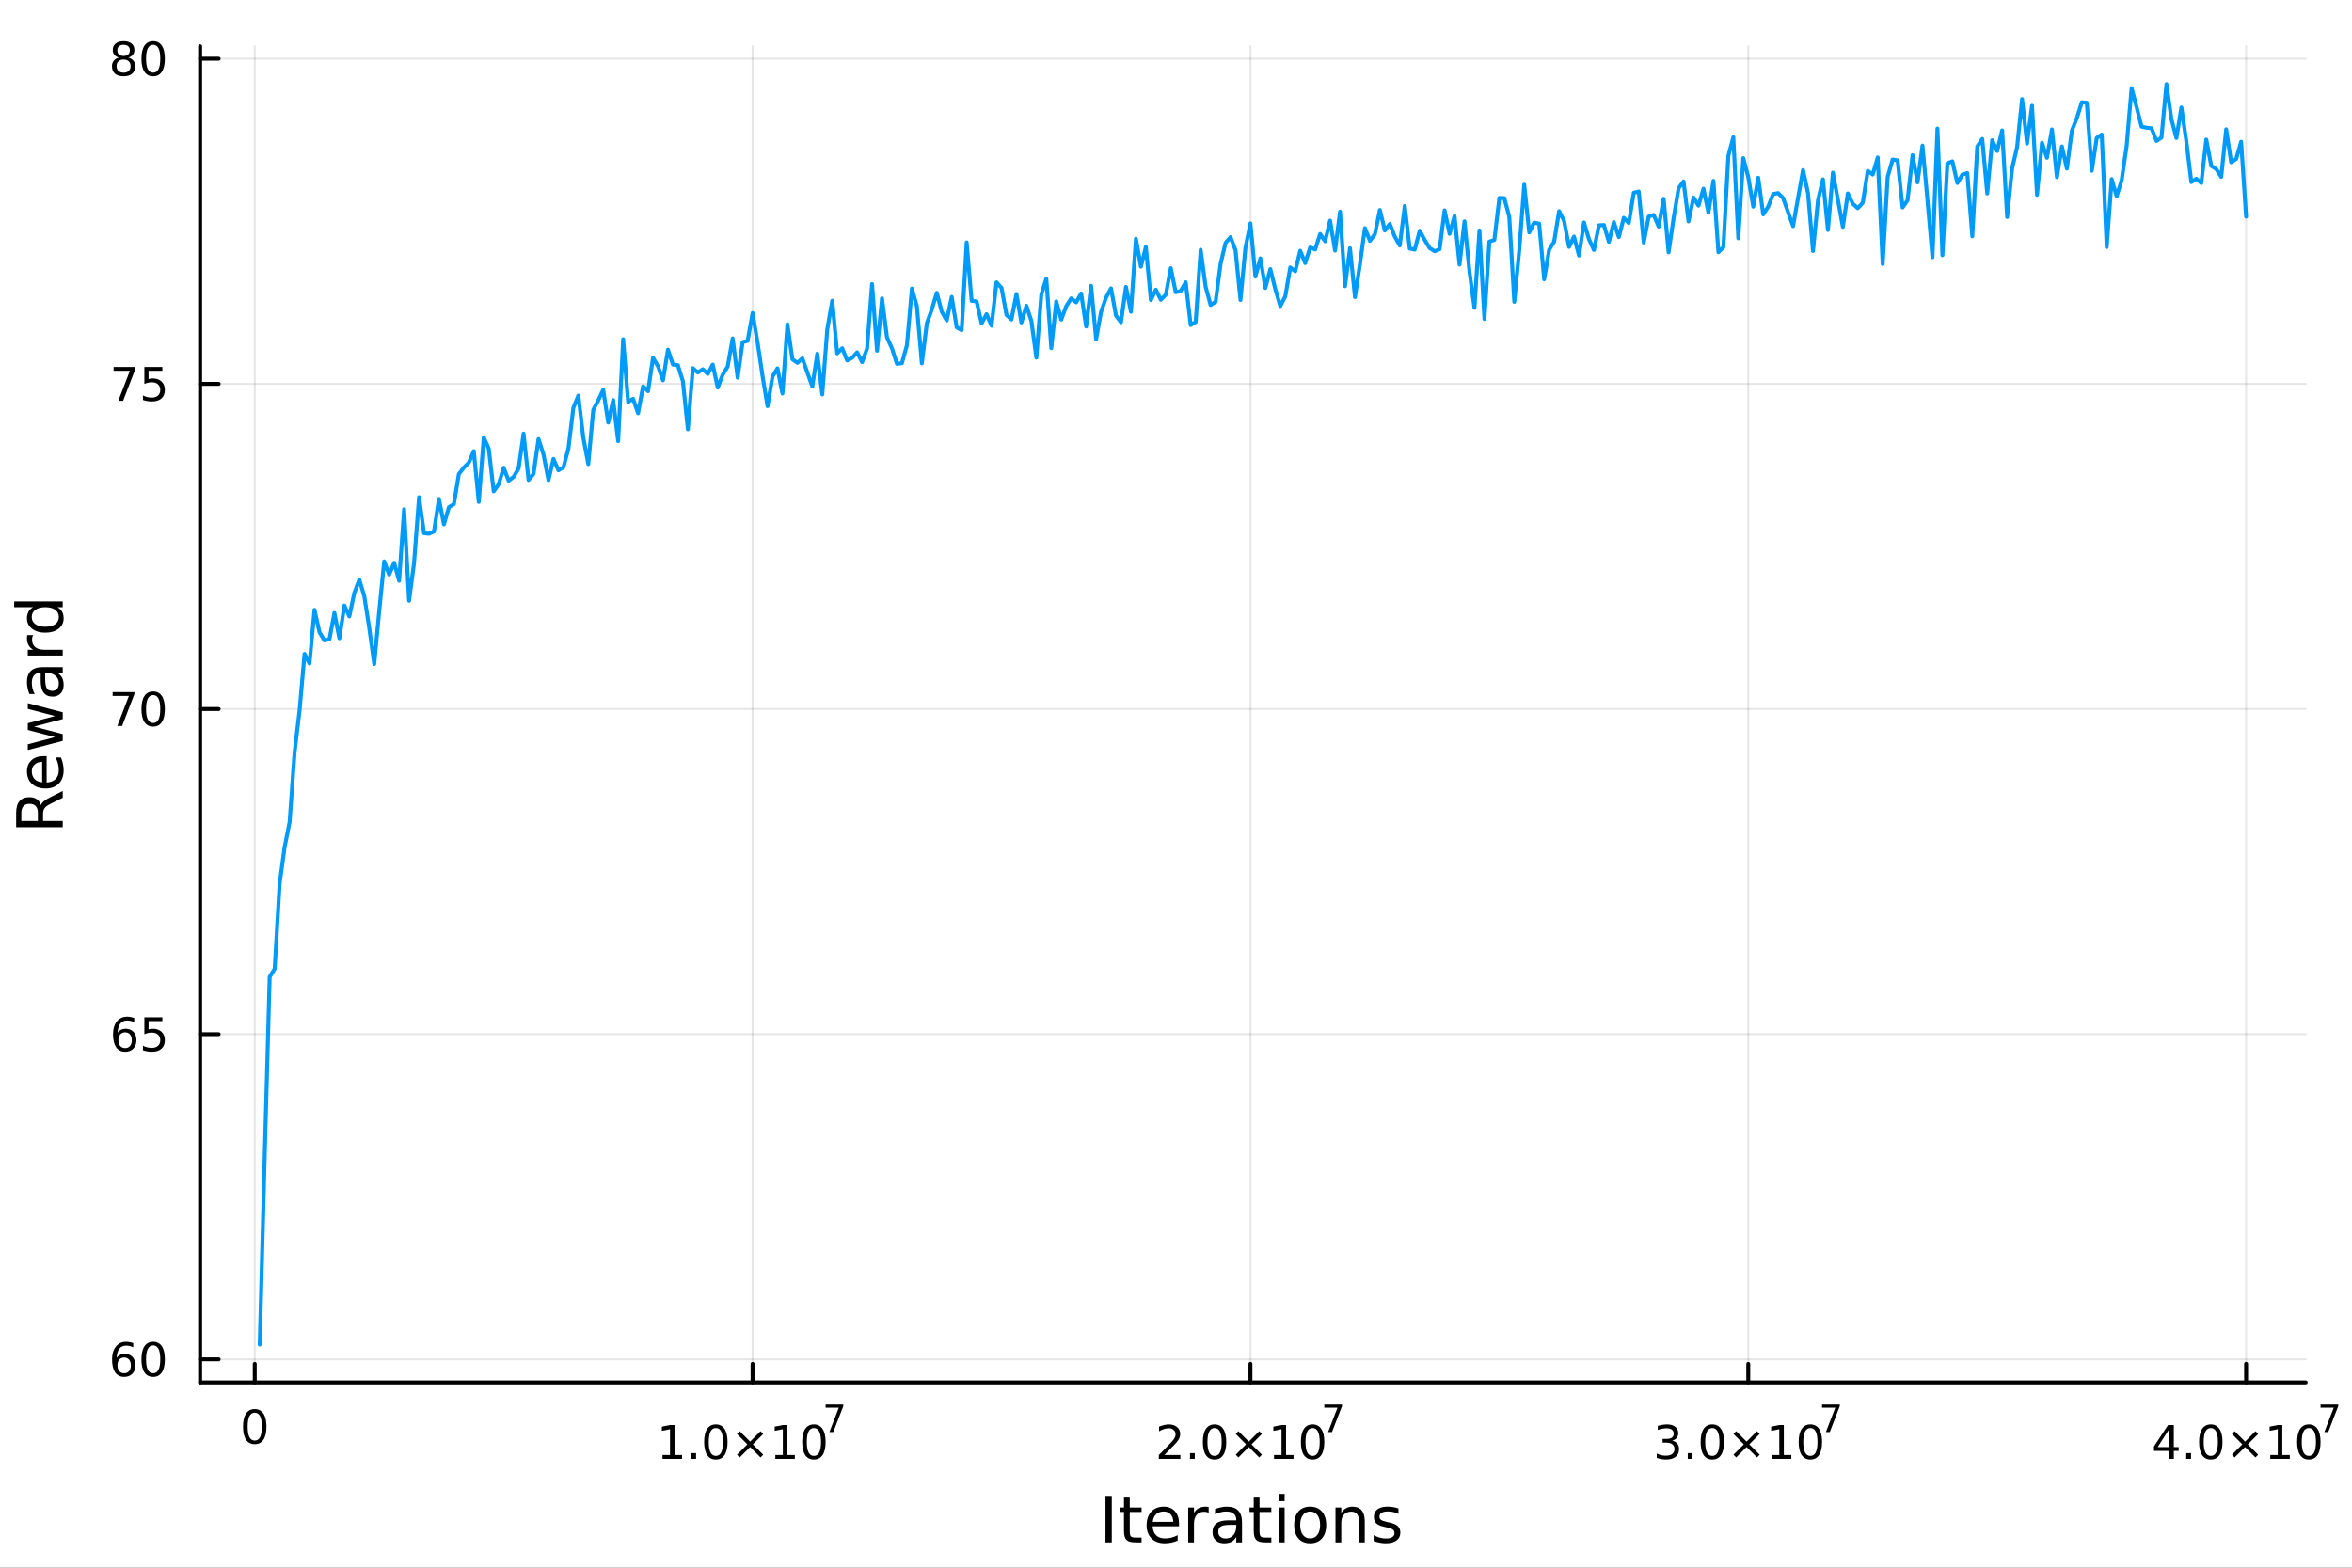<?xml version="1.0" encoding="utf-8"?>
<svg xmlns="http://www.w3.org/2000/svg" xmlns:xlink="http://www.w3.org/1999/xlink" width="600" height="400" viewBox="0 0 2400 1600">
<rect x="0" y="0" width="2400" height="1600" fill="#333333" stroke="none"/>
<defs>
  <clipPath id="clip690">
    <rect x="0" y="0" width="2400" height="1600"/>
  </clipPath>
</defs>
<path clip-path="url(#clip690)" d="
M0 1600 L2400 1600 L2400 0 L0 0  Z
  " fill="#ffffff" fill-rule="evenodd" fill-opacity="1"/>
<defs>
  <clipPath id="clip691">
    <rect x="480" y="0" width="1681" height="1600"/>
  </clipPath>
</defs>
<path clip-path="url(#clip690)" d="
M204.218 1410.9 L2352.76 1410.9 L2352.76 47.244 L204.218 47.244  Z
  " fill="#ffffff" fill-rule="evenodd" fill-opacity="1"/>
<defs>
  <clipPath id="clip692">
    <rect x="204" y="47" width="2150" height="1365"/>
  </clipPath>
</defs>
<polyline clip-path="url(#clip692)" style="stroke:#000000; stroke-linecap:round; stroke-linejoin:round; stroke-width:2; stroke-opacity:0.1; fill:none" points="
  259.946,1410.9 259.946,47.244 
  "/>
<polyline clip-path="url(#clip692)" style="stroke:#000000; stroke-linecap:round; stroke-linejoin:round; stroke-width:2; stroke-opacity:0.1; fill:none" points="
  767.946,1410.9 767.946,47.244 
  "/>
<polyline clip-path="url(#clip692)" style="stroke:#000000; stroke-linecap:round; stroke-linejoin:round; stroke-width:2; stroke-opacity:0.1; fill:none" points="
  1275.95,1410.9 1275.95,47.244 
  "/>
<polyline clip-path="url(#clip692)" style="stroke:#000000; stroke-linecap:round; stroke-linejoin:round; stroke-width:2; stroke-opacity:0.1; fill:none" points="
  1783.95,1410.9 1783.95,47.244 
  "/>
<polyline clip-path="url(#clip692)" style="stroke:#000000; stroke-linecap:round; stroke-linejoin:round; stroke-width:2; stroke-opacity:0.1; fill:none" points="
  2291.95,1410.9 2291.95,47.244 
  "/>
<polyline clip-path="url(#clip690)" style="stroke:#000000; stroke-linecap:round; stroke-linejoin:round; stroke-width:4; stroke-opacity:1; fill:none" points="
  204.218,1410.9 2352.76,1410.9 
  "/>
<polyline clip-path="url(#clip690)" style="stroke:#000000; stroke-linecap:round; stroke-linejoin:round; stroke-width:4; stroke-opacity:1; fill:none" points="
  259.946,1410.9 259.946,1392 
  "/>
<polyline clip-path="url(#clip690)" style="stroke:#000000; stroke-linecap:round; stroke-linejoin:round; stroke-width:4; stroke-opacity:1; fill:none" points="
  767.946,1410.9 767.946,1392 
  "/>
<polyline clip-path="url(#clip690)" style="stroke:#000000; stroke-linecap:round; stroke-linejoin:round; stroke-width:4; stroke-opacity:1; fill:none" points="
  1275.95,1410.9 1275.95,1392 
  "/>
<polyline clip-path="url(#clip690)" style="stroke:#000000; stroke-linecap:round; stroke-linejoin:round; stroke-width:4; stroke-opacity:1; fill:none" points="
  1783.95,1410.9 1783.95,1392 
  "/>
<polyline clip-path="url(#clip690)" style="stroke:#000000; stroke-linecap:round; stroke-linejoin:round; stroke-width:4; stroke-opacity:1; fill:none" points="
  2291.95,1410.9 2291.95,1392 
  "/>
<path clip-path="url(#clip690)" d="M259.946 1441.82 Q256.335 1441.82 254.506 1445.38 Q252.701 1448.92 252.701 1456.05 Q252.701 1463.16 254.506 1466.72 Q256.335 1470.26 259.946 1470.26 Q263.58 1470.26 265.386 1466.72 Q267.214 1463.16 267.214 1456.05 Q267.214 1448.92 265.386 1445.38 Q263.58 1441.82 259.946 1441.82 M259.946 1438.11 Q265.756 1438.11 268.812 1442.72 Q271.89 1447.3 271.89 1456.05 Q271.89 1464.78 268.812 1469.38 Q265.756 1473.97 259.946 1473.97 Q254.136 1473.97 251.057 1469.38 Q248.001 1464.78 248.001 1456.05 Q248.001 1447.3 251.057 1442.72 Q254.136 1438.11 259.946 1438.11 Z" fill="#000000" fill-rule="evenodd" fill-opacity="1" /><path clip-path="url(#clip690)" d="M676.049 1485.02 L683.688 1485.02 L683.688 1458.66 L675.378 1460.32 L675.378 1456.06 L683.641 1454.4 L688.317 1454.4 L688.317 1485.02 L695.956 1485.02 L695.956 1488.96 L676.049 1488.96 L676.049 1485.02 Z" fill="#000000" fill-rule="evenodd" fill-opacity="1" /><path clip-path="url(#clip690)" d="M705.4 1483.08 L710.285 1483.08 L710.285 1488.96 L705.4 1488.96 L705.4 1483.08 Z" fill="#000000" fill-rule="evenodd" fill-opacity="1" /><path clip-path="url(#clip690)" d="M730.47 1457.48 Q726.859 1457.48 725.03 1461.04 Q723.224 1464.58 723.224 1471.71 Q723.224 1478.82 725.03 1482.38 Q726.859 1485.92 730.47 1485.92 Q734.104 1485.92 735.91 1482.38 Q737.738 1478.82 737.738 1471.71 Q737.738 1464.58 735.91 1461.04 Q734.104 1457.48 730.47 1457.48 M730.47 1453.77 Q736.28 1453.77 739.336 1458.38 Q742.414 1462.96 742.414 1471.71 Q742.414 1480.44 739.336 1485.04 Q736.28 1489.63 730.47 1489.63 Q724.66 1489.63 721.581 1485.04 Q718.525 1480.44 718.525 1471.71 Q718.525 1462.96 721.581 1458.38 Q724.66 1453.77 730.47 1453.77 Z" fill="#000000" fill-rule="evenodd" fill-opacity="1" /><path clip-path="url(#clip690)" d="M778.803 1463.49 L768.224 1474.12 L778.803 1484.7 L776.048 1487.5 L765.423 1476.87 L754.798 1487.5 L752.067 1484.7 L762.622 1474.12 L752.067 1463.49 L754.798 1460.69 L765.423 1471.32 L776.048 1460.69 L778.803 1463.49 Z" fill="#000000" fill-rule="evenodd" fill-opacity="1" /><path clip-path="url(#clip690)" d="M791.164 1485.02 L798.803 1485.02 L798.803 1458.66 L790.493 1460.32 L790.493 1456.06 L798.756 1454.4 L803.432 1454.4 L803.432 1485.02 L811.071 1485.02 L811.071 1488.96 L791.164 1488.96 L791.164 1485.02 Z" fill="#000000" fill-rule="evenodd" fill-opacity="1" /><path clip-path="url(#clip690)" d="M830.516 1457.48 Q826.904 1457.48 825.076 1461.04 Q823.27 1464.58 823.27 1471.71 Q823.27 1478.82 825.076 1482.38 Q826.904 1485.92 830.516 1485.92 Q834.15 1485.92 835.955 1482.38 Q837.784 1478.82 837.784 1471.71 Q837.784 1464.58 835.955 1461.04 Q834.15 1457.48 830.516 1457.48 M830.516 1453.77 Q836.326 1453.77 839.381 1458.38 Q842.46 1462.96 842.46 1471.71 Q842.46 1480.44 839.381 1485.04 Q836.326 1489.63 830.516 1489.63 Q824.705 1489.63 821.627 1485.04 Q818.571 1480.44 818.571 1471.71 Q818.571 1462.96 821.627 1458.38 Q824.705 1453.77 830.516 1453.77 Z" fill="#000000" fill-rule="evenodd" fill-opacity="1" /><path clip-path="url(#clip690)" d="M842.46 1433.47 L860.515 1433.47 L860.515 1435.08 L850.322 1461.55 L846.353 1461.55 L855.945 1436.66 L842.46 1436.66 L842.46 1433.47 Z" fill="#000000" fill-rule="evenodd" fill-opacity="1" /><path clip-path="url(#clip690)" d="M1188.14 1485.02 L1204.45 1485.02 L1204.45 1488.96 L1182.51 1488.96 L1182.51 1485.02 Q1185.17 1482.27 1189.76 1477.64 Q1194.36 1472.98 1195.54 1471.64 Q1197.79 1469.12 1198.67 1467.38 Q1199.57 1465.62 1199.57 1463.93 Q1199.57 1461.18 1197.63 1459.44 Q1195.7 1457.71 1192.6 1457.71 Q1190.4 1457.71 1187.95 1458.47 Q1185.52 1459.23 1182.74 1460.79 L1182.74 1456.06 Q1185.57 1454.93 1188.02 1454.35 Q1190.47 1453.77 1192.51 1453.77 Q1197.88 1453.77 1201.07 1456.46 Q1204.27 1459.14 1204.27 1463.63 Q1204.27 1465.76 1203.46 1467.68 Q1202.67 1469.58 1200.57 1472.17 Q1199.99 1472.85 1196.88 1476.06 Q1193.78 1479.26 1188.14 1485.02 Z" fill="#000000" fill-rule="evenodd" fill-opacity="1" /><path clip-path="url(#clip690)" d="M1214.27 1483.08 L1219.15 1483.08 L1219.15 1488.96 L1214.27 1488.96 L1214.27 1483.08 Z" fill="#000000" fill-rule="evenodd" fill-opacity="1" /><path clip-path="url(#clip690)" d="M1239.34 1457.48 Q1235.73 1457.48 1233.9 1461.04 Q1232.09 1464.58 1232.09 1471.71 Q1232.09 1478.82 1233.9 1482.38 Q1235.73 1485.92 1239.34 1485.92 Q1242.97 1485.92 1244.78 1482.38 Q1246.61 1478.82 1246.61 1471.71 Q1246.61 1464.58 1244.78 1461.04 Q1242.97 1457.48 1239.34 1457.48 M1239.34 1453.77 Q1245.15 1453.77 1248.2 1458.38 Q1251.28 1462.96 1251.28 1471.71 Q1251.28 1480.44 1248.2 1485.04 Q1245.15 1489.63 1239.34 1489.63 Q1233.53 1489.63 1230.45 1485.04 Q1227.39 1480.44 1227.39 1471.71 Q1227.39 1462.96 1230.45 1458.38 Q1233.53 1453.77 1239.34 1453.77 Z" fill="#000000" fill-rule="evenodd" fill-opacity="1" /><path clip-path="url(#clip690)" d="M1287.67 1463.49 L1277.09 1474.12 L1287.67 1484.7 L1284.92 1487.5 L1274.29 1476.87 L1263.67 1487.5 L1260.94 1484.7 L1271.49 1474.12 L1260.94 1463.49 L1263.67 1460.69 L1274.29 1471.32 L1284.92 1460.69 L1287.67 1463.49 Z" fill="#000000" fill-rule="evenodd" fill-opacity="1" /><path clip-path="url(#clip690)" d="M1300.03 1485.02 L1307.67 1485.02 L1307.67 1458.66 L1299.36 1460.32 L1299.36 1456.06 L1307.63 1454.4 L1312.3 1454.4 L1312.3 1485.02 L1319.94 1485.02 L1319.94 1488.96 L1300.03 1488.96 L1300.03 1485.02 Z" fill="#000000" fill-rule="evenodd" fill-opacity="1" /><path clip-path="url(#clip690)" d="M1339.38 1457.48 Q1335.77 1457.48 1333.94 1461.04 Q1332.14 1464.58 1332.14 1471.71 Q1332.14 1478.82 1333.94 1482.38 Q1335.77 1485.92 1339.38 1485.92 Q1343.02 1485.92 1344.82 1482.38 Q1346.65 1478.82 1346.65 1471.71 Q1346.65 1464.58 1344.82 1461.04 Q1343.02 1457.48 1339.38 1457.48 M1339.38 1453.77 Q1345.19 1453.77 1348.25 1458.38 Q1351.33 1462.96 1351.33 1471.71 Q1351.33 1480.44 1348.25 1485.04 Q1345.19 1489.63 1339.38 1489.63 Q1333.57 1489.63 1330.5 1485.04 Q1327.44 1480.44 1327.44 1471.71 Q1327.44 1462.96 1330.5 1458.38 Q1333.57 1453.77 1339.38 1453.77 Z" fill="#000000" fill-rule="evenodd" fill-opacity="1" /><path clip-path="url(#clip690)" d="M1351.33 1433.47 L1369.38 1433.47 L1369.38 1435.08 L1359.19 1461.55 L1355.22 1461.55 L1364.81 1436.66 L1351.33 1436.66 L1351.33 1433.47 Z" fill="#000000" fill-rule="evenodd" fill-opacity="1" /><path clip-path="url(#clip690)" d="M1706.21 1470.32 Q1709.56 1471.04 1711.44 1473.31 Q1713.33 1475.58 1713.33 1478.91 Q1713.33 1484.03 1709.82 1486.83 Q1706.3 1489.63 1699.82 1489.63 Q1697.64 1489.63 1695.33 1489.19 Q1693.03 1488.77 1690.58 1487.91 L1690.58 1483.4 Q1692.52 1484.54 1694.84 1485.11 Q1697.15 1485.69 1699.68 1485.69 Q1704.08 1485.69 1706.37 1483.96 Q1708.68 1482.22 1708.68 1478.91 Q1708.68 1475.85 1706.53 1474.14 Q1704.4 1472.41 1700.58 1472.41 L1696.55 1472.41 L1696.55 1468.56 L1700.77 1468.56 Q1704.21 1468.56 1706.04 1467.2 Q1707.87 1465.81 1707.87 1463.22 Q1707.87 1460.55 1705.97 1459.14 Q1704.1 1457.71 1700.58 1457.71 Q1698.66 1457.71 1696.46 1458.12 Q1694.26 1458.54 1691.62 1459.42 L1691.62 1455.25 Q1694.28 1454.51 1696.6 1454.14 Q1698.94 1453.77 1701 1453.77 Q1706.32 1453.77 1709.42 1456.2 Q1712.52 1458.61 1712.52 1462.73 Q1712.52 1465.6 1710.88 1467.59 Q1709.24 1469.56 1706.21 1470.32 Z" fill="#000000" fill-rule="evenodd" fill-opacity="1" /><path clip-path="url(#clip690)" d="M1722.2 1483.08 L1727.08 1483.08 L1727.08 1488.96 L1722.2 1488.96 L1722.2 1483.08 Z" fill="#000000" fill-rule="evenodd" fill-opacity="1" /><path clip-path="url(#clip690)" d="M1747.27 1457.48 Q1743.66 1457.48 1741.83 1461.04 Q1740.02 1464.58 1740.02 1471.71 Q1740.02 1478.82 1741.83 1482.38 Q1743.66 1485.92 1747.27 1485.92 Q1750.9 1485.92 1752.71 1482.38 Q1754.54 1478.82 1754.54 1471.71 Q1754.54 1464.58 1752.71 1461.04 Q1750.9 1457.48 1747.27 1457.48 M1747.27 1453.77 Q1753.08 1453.77 1756.14 1458.38 Q1759.21 1462.96 1759.21 1471.71 Q1759.21 1480.44 1756.14 1485.04 Q1753.08 1489.63 1747.27 1489.63 Q1741.46 1489.63 1738.38 1485.04 Q1735.33 1480.44 1735.33 1471.71 Q1735.33 1462.96 1738.38 1458.38 Q1741.46 1453.77 1747.27 1453.77 Z" fill="#000000" fill-rule="evenodd" fill-opacity="1" /><path clip-path="url(#clip690)" d="M1795.6 1463.49 L1785.02 1474.12 L1795.6 1484.7 L1792.85 1487.5 L1782.22 1476.87 L1771.6 1487.5 L1768.87 1484.7 L1779.42 1474.12 L1768.87 1463.49 L1771.6 1460.69 L1782.22 1471.32 L1792.85 1460.69 L1795.6 1463.49 Z" fill="#000000" fill-rule="evenodd" fill-opacity="1" /><path clip-path="url(#clip690)" d="M1807.96 1485.02 L1815.6 1485.02 L1815.6 1458.66 L1807.29 1460.32 L1807.29 1456.06 L1815.56 1454.4 L1820.23 1454.4 L1820.23 1485.02 L1827.87 1485.02 L1827.87 1488.96 L1807.96 1488.96 L1807.96 1485.02 Z" fill="#000000" fill-rule="evenodd" fill-opacity="1" /><path clip-path="url(#clip690)" d="M1847.32 1457.48 Q1843.7 1457.48 1841.88 1461.04 Q1840.07 1464.58 1840.07 1471.71 Q1840.07 1478.82 1841.88 1482.38 Q1843.7 1485.92 1847.32 1485.92 Q1850.95 1485.92 1852.76 1482.38 Q1854.58 1478.82 1854.58 1471.71 Q1854.58 1464.58 1852.76 1461.04 Q1850.95 1457.48 1847.32 1457.48 M1847.32 1453.77 Q1853.13 1453.77 1856.18 1458.38 Q1859.26 1462.96 1859.26 1471.71 Q1859.26 1480.44 1856.18 1485.04 Q1853.13 1489.63 1847.32 1489.63 Q1841.51 1489.63 1838.43 1485.04 Q1835.37 1480.44 1835.37 1471.71 Q1835.37 1462.96 1838.43 1458.38 Q1841.51 1453.77 1847.32 1453.77 Z" fill="#000000" fill-rule="evenodd" fill-opacity="1" /><path clip-path="url(#clip690)" d="M1859.26 1433.47 L1877.32 1433.47 L1877.32 1435.08 L1867.12 1461.55 L1863.15 1461.55 L1872.74 1436.66 L1859.26 1436.66 L1859.26 1433.47 Z" fill="#000000" fill-rule="evenodd" fill-opacity="1" /><path clip-path="url(#clip690)" d="M2213.53 1458.47 L2201.73 1476.92 L2213.53 1476.92 L2213.53 1458.47 M2212.31 1454.4 L2218.19 1454.4 L2218.19 1476.92 L2223.12 1476.92 L2223.12 1480.81 L2218.19 1480.81 L2218.19 1488.96 L2213.53 1488.96 L2213.53 1480.81 L2197.93 1480.81 L2197.93 1476.29 L2212.31 1454.4 Z" fill="#000000" fill-rule="evenodd" fill-opacity="1" /><path clip-path="url(#clip690)" d="M2230.85 1483.08 L2235.73 1483.08 L2235.73 1488.96 L2230.85 1488.96 L2230.85 1483.08 Z" fill="#000000" fill-rule="evenodd" fill-opacity="1" /><path clip-path="url(#clip690)" d="M2255.92 1457.48 Q2252.31 1457.48 2250.48 1461.04 Q2248.67 1464.58 2248.67 1471.71 Q2248.67 1478.82 2250.48 1482.38 Q2252.31 1485.92 2255.92 1485.92 Q2259.55 1485.92 2261.36 1482.38 Q2263.19 1478.82 2263.19 1471.71 Q2263.19 1464.58 2261.36 1461.04 Q2259.55 1457.48 2255.92 1457.48 M2255.92 1453.77 Q2261.73 1453.77 2264.78 1458.38 Q2267.86 1462.96 2267.86 1471.71 Q2267.86 1480.44 2264.78 1485.04 Q2261.73 1489.63 2255.92 1489.63 Q2250.11 1489.63 2247.03 1485.04 Q2243.97 1480.44 2243.97 1471.71 Q2243.97 1462.96 2247.03 1458.38 Q2250.11 1453.77 2255.92 1453.77 Z" fill="#000000" fill-rule="evenodd" fill-opacity="1" /><path clip-path="url(#clip690)" d="M2304.25 1463.49 L2293.67 1474.12 L2304.25 1484.7 L2301.5 1487.5 L2290.87 1476.87 L2280.25 1487.5 L2277.52 1484.7 L2288.07 1474.12 L2277.52 1463.49 L2280.25 1460.69 L2290.87 1471.32 L2301.5 1460.69 L2304.25 1463.49 Z" fill="#000000" fill-rule="evenodd" fill-opacity="1" /><path clip-path="url(#clip690)" d="M2316.61 1485.02 L2324.25 1485.02 L2324.25 1458.66 L2315.94 1460.32 L2315.94 1456.06 L2324.21 1454.4 L2328.88 1454.4 L2328.88 1485.02 L2336.52 1485.02 L2336.52 1488.96 L2316.61 1488.96 L2316.61 1485.02 Z" fill="#000000" fill-rule="evenodd" fill-opacity="1" /><path clip-path="url(#clip690)" d="M2355.96 1457.48 Q2352.35 1457.48 2350.52 1461.04 Q2348.72 1464.58 2348.72 1471.71 Q2348.72 1478.82 2350.52 1482.38 Q2352.35 1485.92 2355.96 1485.92 Q2359.6 1485.92 2361.4 1482.38 Q2363.23 1478.82 2363.23 1471.71 Q2363.23 1464.58 2361.4 1461.04 Q2359.6 1457.48 2355.96 1457.48 M2355.96 1453.77 Q2361.77 1453.77 2364.83 1458.38 Q2367.91 1462.96 2367.91 1471.71 Q2367.91 1480.44 2364.83 1485.04 Q2361.77 1489.63 2355.96 1489.63 Q2350.15 1489.63 2347.08 1485.04 Q2344.02 1480.44 2344.02 1471.71 Q2344.02 1462.96 2347.08 1458.38 Q2350.15 1453.77 2355.96 1453.77 Z" fill="#000000" fill-rule="evenodd" fill-opacity="1" /><path clip-path="url(#clip690)" d="M2367.91 1433.47 L2385.96 1433.47 L2385.96 1435.08 L2375.77 1461.55 L2371.8 1461.55 L2381.39 1436.66 L2367.91 1436.66 L2367.91 1433.47 Z" fill="#000000" fill-rule="evenodd" fill-opacity="1" /><path clip-path="url(#clip690)" d="M1128.05 1526.67 L1134.48 1526.67 L1134.48 1574.19 L1128.05 1574.19 L1128.05 1526.67 Z" fill="#000000" fill-rule="evenodd" fill-opacity="1" /><path clip-path="url(#clip690)" d="M1152.81 1528.42 L1152.81 1538.54 L1164.88 1538.54 L1164.88 1543.09 L1152.81 1543.09 L1152.81 1562.44 Q1152.81 1566.8 1153.99 1568.04 Q1155.2 1569.28 1158.86 1569.28 L1164.88 1569.28 L1164.88 1574.19 L1158.86 1574.19 Q1152.08 1574.19 1149.5 1571.67 Q1146.92 1569.12 1146.92 1562.44 L1146.92 1543.09 L1142.63 1543.09 L1142.63 1538.54 L1146.92 1538.54 L1146.92 1528.42 L1152.81 1528.42 Z" fill="#000000" fill-rule="evenodd" fill-opacity="1" /><path clip-path="url(#clip690)" d="M1203.07 1554.9 L1203.07 1557.76 L1176.14 1557.76 Q1176.52 1563.81 1179.77 1566.99 Q1183.05 1570.14 1188.87 1570.14 Q1192.25 1570.14 1195.4 1569.32 Q1198.58 1568.49 1201.7 1566.83 L1201.7 1572.37 Q1198.55 1573.71 1195.24 1574.41 Q1191.93 1575.11 1188.52 1575.11 Q1179.99 1575.11 1175 1570.14 Q1170.03 1565.18 1170.03 1556.71 Q1170.03 1547.96 1174.74 1542.83 Q1179.48 1537.68 1187.51 1537.68 Q1194.7 1537.68 1198.87 1542.33 Q1203.07 1546.94 1203.07 1554.9 M1197.21 1553.18 Q1197.15 1548.37 1194.51 1545.51 Q1191.9 1542.64 1187.57 1542.64 Q1182.67 1542.64 1179.71 1545.41 Q1176.78 1548.18 1176.33 1553.21 L1197.21 1553.18 Z" fill="#000000" fill-rule="evenodd" fill-opacity="1" /><path clip-path="url(#clip690)" d="M1233.34 1544.01 Q1232.35 1543.44 1231.17 1543.18 Q1230.03 1542.9 1228.63 1542.9 Q1223.66 1542.9 1220.99 1546.14 Q1218.35 1549.36 1218.35 1555.41 L1218.35 1574.19 L1212.46 1574.19 L1212.46 1538.54 L1218.35 1538.54 L1218.35 1544.08 Q1220.19 1540.83 1223.15 1539.27 Q1226.11 1537.68 1230.35 1537.68 Q1230.95 1537.68 1231.68 1537.77 Q1232.42 1537.84 1233.31 1538 L1233.34 1544.01 Z" fill="#000000" fill-rule="evenodd" fill-opacity="1" /><path clip-path="url(#clip690)" d="M1255.68 1556.27 Q1248.58 1556.27 1245.85 1557.89 Q1243.11 1559.51 1243.11 1563.43 Q1243.11 1566.55 1245.15 1568.39 Q1247.22 1570.21 1250.75 1570.21 Q1255.62 1570.21 1258.55 1566.77 Q1261.51 1563.3 1261.51 1557.57 L1261.51 1556.27 L1255.68 1556.27 M1267.36 1553.85 L1267.36 1574.19 L1261.51 1574.19 L1261.51 1568.77 Q1259.5 1572.02 1256.51 1573.58 Q1253.52 1575.11 1249.19 1575.11 Q1243.71 1575.11 1240.47 1572.05 Q1237.25 1568.97 1237.25 1563.81 Q1237.25 1557.79 1241.26 1554.74 Q1245.31 1551.68 1253.29 1551.68 L1261.51 1551.68 L1261.51 1551.11 Q1261.51 1547.07 1258.83 1544.87 Q1256.19 1542.64 1251.39 1542.64 Q1248.33 1542.64 1245.43 1543.38 Q1242.54 1544.11 1239.86 1545.57 L1239.86 1540.16 Q1243.08 1538.92 1246.1 1538.31 Q1249.13 1537.68 1251.99 1537.68 Q1259.72 1537.68 1263.54 1541.69 Q1267.36 1545.7 1267.36 1553.85 Z" fill="#000000" fill-rule="evenodd" fill-opacity="1" /><path clip-path="url(#clip690)" d="M1285.22 1528.42 L1285.22 1538.54 L1297.28 1538.54 L1297.28 1543.09 L1285.22 1543.09 L1285.22 1562.44 Q1285.22 1566.8 1286.4 1568.04 Q1287.61 1569.28 1291.27 1569.28 L1297.28 1569.28 L1297.28 1574.19 L1291.27 1574.19 Q1284.49 1574.19 1281.91 1571.67 Q1279.33 1569.12 1279.33 1562.44 L1279.33 1543.09 L1275.03 1543.09 L1275.03 1538.54 L1279.33 1538.54 L1279.33 1528.42 L1285.22 1528.42 Z" fill="#000000" fill-rule="evenodd" fill-opacity="1" /><path clip-path="url(#clip690)" d="M1304.98 1538.54 L1310.84 1538.54 L1310.84 1574.19 L1304.98 1574.19 L1304.98 1538.54 M1304.98 1524.66 L1310.84 1524.66 L1310.84 1532.08 L1304.98 1532.08 L1304.98 1524.66 Z" fill="#000000" fill-rule="evenodd" fill-opacity="1" /><path clip-path="url(#clip690)" d="M1336.91 1542.64 Q1332.2 1542.64 1329.46 1546.34 Q1326.72 1550 1326.72 1556.39 Q1326.72 1562.79 1329.43 1566.48 Q1332.17 1570.14 1336.91 1570.14 Q1341.59 1570.14 1344.32 1566.45 Q1347.06 1562.76 1347.06 1556.39 Q1347.06 1550.06 1344.32 1546.37 Q1341.59 1542.64 1336.91 1542.64 M1336.91 1537.68 Q1344.55 1537.68 1348.91 1542.64 Q1353.27 1547.61 1353.27 1556.39 Q1353.27 1565.15 1348.91 1570.14 Q1344.55 1575.11 1336.91 1575.11 Q1329.24 1575.11 1324.88 1570.14 Q1320.55 1565.15 1320.55 1556.39 Q1320.55 1547.61 1324.88 1542.64 Q1329.24 1537.68 1336.91 1537.68 Z" fill="#000000" fill-rule="evenodd" fill-opacity="1" /><path clip-path="url(#clip690)" d="M1392.61 1552.67 L1392.61 1574.19 L1386.75 1574.19 L1386.75 1552.86 Q1386.75 1547.8 1384.78 1545.29 Q1382.81 1542.77 1378.86 1542.77 Q1374.12 1542.77 1371.38 1545.79 Q1368.64 1548.82 1368.64 1554.04 L1368.64 1574.19 L1362.75 1574.19 L1362.75 1538.54 L1368.64 1538.54 L1368.64 1544.08 Q1370.74 1540.86 1373.57 1539.27 Q1376.44 1537.68 1380.16 1537.68 Q1386.31 1537.68 1389.46 1541.5 Q1392.61 1545.29 1392.61 1552.67 Z" fill="#000000" fill-rule="evenodd" fill-opacity="1" /><path clip-path="url(#clip690)" d="M1427.01 1539.59 L1427.01 1545.13 Q1424.53 1543.85 1421.86 1543.22 Q1419.19 1542.58 1416.32 1542.58 Q1411.96 1542.58 1409.76 1543.92 Q1407.6 1545.25 1407.6 1547.93 Q1407.6 1549.96 1409.16 1551.14 Q1410.72 1552.29 1415.43 1553.34 L1417.43 1553.78 Q1423.67 1555.12 1426.28 1557.57 Q1428.92 1559.99 1428.92 1564.35 Q1428.92 1569.32 1424.98 1572.21 Q1421.06 1575.11 1414.19 1575.11 Q1411.32 1575.11 1408.2 1574.54 Q1405.12 1573.99 1401.68 1572.88 L1401.68 1566.83 Q1404.93 1568.52 1408.08 1569.38 Q1411.23 1570.21 1414.32 1570.21 Q1418.45 1570.21 1420.68 1568.81 Q1422.91 1567.37 1422.91 1564.8 Q1422.91 1562.41 1421.29 1561.14 Q1419.69 1559.86 1414.25 1558.68 L1412.21 1558.21 Q1406.77 1557.06 1404.35 1554.71 Q1401.93 1552.32 1401.93 1548.18 Q1401.93 1543.15 1405.5 1540.42 Q1409.06 1537.68 1415.62 1537.68 Q1418.87 1537.68 1421.73 1538.16 Q1424.6 1538.63 1427.01 1539.59 Z" fill="#000000" fill-rule="evenodd" fill-opacity="1" /><polyline clip-path="url(#clip692)" style="stroke:#000000; stroke-linecap:round; stroke-linejoin:round; stroke-width:2; stroke-opacity:0.1; fill:none" points="
  204.218,1387.32 2352.76,1387.32 
  "/>
<polyline clip-path="url(#clip692)" style="stroke:#000000; stroke-linecap:round; stroke-linejoin:round; stroke-width:2; stroke-opacity:0.1; fill:none" points="
  204.218,1055.47 2352.76,1055.47 
  "/>
<polyline clip-path="url(#clip692)" style="stroke:#000000; stroke-linecap:round; stroke-linejoin:round; stroke-width:2; stroke-opacity:0.1; fill:none" points="
  204.218,723.63 2352.76,723.63 
  "/>
<polyline clip-path="url(#clip692)" style="stroke:#000000; stroke-linecap:round; stroke-linejoin:round; stroke-width:2; stroke-opacity:0.1; fill:none" points="
  204.218,391.786 2352.76,391.786 
  "/>
<polyline clip-path="url(#clip692)" style="stroke:#000000; stroke-linecap:round; stroke-linejoin:round; stroke-width:2; stroke-opacity:0.1; fill:none" points="
  204.218,59.942 2352.76,59.942 
  "/>
<polyline clip-path="url(#clip690)" style="stroke:#000000; stroke-linecap:round; stroke-linejoin:round; stroke-width:4; stroke-opacity:1; fill:none" points="
  204.218,1410.9 204.218,47.244 
  "/>
<polyline clip-path="url(#clip690)" style="stroke:#000000; stroke-linecap:round; stroke-linejoin:round; stroke-width:4; stroke-opacity:1; fill:none" points="
  204.218,1387.32 223.116,1387.32 
  "/>
<polyline clip-path="url(#clip690)" style="stroke:#000000; stroke-linecap:round; stroke-linejoin:round; stroke-width:4; stroke-opacity:1; fill:none" points="
  204.218,1055.47 223.116,1055.47 
  "/>
<polyline clip-path="url(#clip690)" style="stroke:#000000; stroke-linecap:round; stroke-linejoin:round; stroke-width:4; stroke-opacity:1; fill:none" points="
  204.218,723.63 223.116,723.63 
  "/>
<polyline clip-path="url(#clip690)" style="stroke:#000000; stroke-linecap:round; stroke-linejoin:round; stroke-width:4; stroke-opacity:1; fill:none" points="
  204.218,391.786 223.116,391.786 
  "/>
<polyline clip-path="url(#clip690)" style="stroke:#000000; stroke-linecap:round; stroke-linejoin:round; stroke-width:4; stroke-opacity:1; fill:none" points="
  204.218,59.942 223.116,59.942 
  "/>
<path clip-path="url(#clip690)" d="M126.691 1385.46 Q123.543 1385.46 121.691 1387.61 Q119.862 1389.76 119.862 1393.51 Q119.862 1397.24 121.691 1399.41 Q123.543 1401.57 126.691 1401.57 Q129.839 1401.57 131.667 1399.41 Q133.519 1397.24 133.519 1393.51 Q133.519 1389.76 131.667 1387.61 Q129.839 1385.46 126.691 1385.46 M135.973 1370.8 L135.973 1375.06 Q134.214 1374.23 132.408 1373.79 Q130.626 1373.35 128.867 1373.35 Q124.237 1373.35 121.783 1376.47 Q119.353 1379.6 119.006 1385.92 Q120.371 1383.9 122.431 1382.84 Q124.492 1381.75 126.968 1381.75 Q132.177 1381.75 135.186 1384.92 Q138.218 1388.07 138.218 1393.51 Q138.218 1398.84 135.07 1402.05 Q131.922 1405.27 126.691 1405.27 Q120.695 1405.27 117.524 1400.69 Q114.353 1396.08 114.353 1387.35 Q114.353 1379.16 118.242 1374.3 Q122.13 1369.41 128.681 1369.41 Q130.441 1369.41 132.223 1369.76 Q134.029 1370.11 135.973 1370.8 Z" fill="#000000" fill-rule="evenodd" fill-opacity="1" /><path clip-path="url(#clip690)" d="M156.274 1373.12 Q152.663 1373.12 150.834 1376.68 Q149.028 1380.22 149.028 1387.35 Q149.028 1394.46 150.834 1398.03 Q152.663 1401.57 156.274 1401.57 Q159.908 1401.57 161.714 1398.03 Q163.542 1394.46 163.542 1387.35 Q163.542 1380.22 161.714 1376.68 Q159.908 1373.12 156.274 1373.12 M156.274 1369.41 Q162.084 1369.41 165.14 1374.02 Q168.218 1378.6 168.218 1387.35 Q168.218 1396.08 165.14 1400.69 Q162.084 1405.27 156.274 1405.27 Q150.464 1405.27 147.385 1400.69 Q144.329 1396.08 144.329 1387.35 Q144.329 1378.6 147.385 1374.02 Q150.464 1369.41 156.274 1369.41 Z" fill="#000000" fill-rule="evenodd" fill-opacity="1" /><path clip-path="url(#clip690)" d="M127.686 1053.61 Q124.538 1053.61 122.686 1055.76 Q120.857 1057.92 120.857 1061.67 Q120.857 1065.39 122.686 1067.57 Q124.538 1069.72 127.686 1069.72 Q130.834 1069.72 132.663 1067.57 Q134.515 1065.39 134.515 1061.67 Q134.515 1057.92 132.663 1055.76 Q130.834 1053.61 127.686 1053.61 M136.968 1038.96 L136.968 1043.22 Q135.209 1042.38 133.404 1041.94 Q131.621 1041.5 129.862 1041.5 Q125.232 1041.5 122.779 1044.63 Q120.348 1047.75 120.001 1054.07 Q121.367 1052.06 123.427 1051 Q125.487 1049.91 127.964 1049.91 Q133.172 1049.91 136.181 1053.08 Q139.214 1056.23 139.214 1061.67 Q139.214 1066.99 136.066 1070.21 Q132.917 1073.43 127.686 1073.43 Q121.691 1073.43 118.519 1068.84 Q115.348 1064.24 115.348 1055.51 Q115.348 1047.32 119.237 1042.45 Q123.126 1037.57 129.677 1037.57 Q131.436 1037.57 133.218 1037.92 Q135.024 1038.26 136.968 1038.96 Z" fill="#000000" fill-rule="evenodd" fill-opacity="1" /><path clip-path="url(#clip690)" d="M147.316 1038.19 L165.672 1038.19 L165.672 1042.13 L151.598 1042.13 L151.598 1050.6 Q152.616 1050.25 153.635 1050.09 Q154.653 1049.91 155.672 1049.91 Q161.459 1049.91 164.839 1053.08 Q168.218 1056.25 168.218 1061.67 Q168.218 1067.25 164.746 1070.35 Q161.274 1073.43 154.954 1073.43 Q152.778 1073.43 150.51 1073.06 Q148.265 1072.69 145.857 1071.94 L145.857 1067.25 Q147.941 1068.38 150.163 1068.94 Q152.385 1069.49 154.862 1069.49 Q158.866 1069.49 161.204 1067.38 Q163.542 1065.28 163.542 1061.67 Q163.542 1058.06 161.204 1055.95 Q158.866 1053.84 154.862 1053.84 Q152.987 1053.84 151.112 1054.26 Q149.26 1054.68 147.316 1055.56 L147.316 1038.19 Z" fill="#000000" fill-rule="evenodd" fill-opacity="1" /><path clip-path="url(#clip690)" d="M114.931 706.35 L137.154 706.35 L137.154 708.341 L124.607 740.91 L119.723 740.91 L131.529 710.286 L114.931 710.286 L114.931 706.35 Z" fill="#000000" fill-rule="evenodd" fill-opacity="1" /><path clip-path="url(#clip690)" d="M156.274 709.429 Q152.663 709.429 150.834 712.994 Q149.028 716.535 149.028 723.665 Q149.028 730.772 150.834 734.336 Q152.663 737.878 156.274 737.878 Q159.908 737.878 161.714 734.336 Q163.542 730.772 163.542 723.665 Q163.542 716.535 161.714 712.994 Q159.908 709.429 156.274 709.429 M156.274 705.725 Q162.084 705.725 165.14 710.332 Q168.218 714.915 168.218 723.665 Q168.218 732.392 165.14 736.998 Q162.084 741.582 156.274 741.582 Q150.464 741.582 147.385 736.998 Q144.329 732.392 144.329 723.665 Q144.329 714.915 147.385 710.332 Q150.464 705.725 156.274 705.725 Z" fill="#000000" fill-rule="evenodd" fill-opacity="1" /><path clip-path="url(#clip690)" d="M115.927 374.506 L138.149 374.506 L138.149 376.497 L125.603 409.066 L120.718 409.066 L132.524 378.441 L115.927 378.441 L115.927 374.506 Z" fill="#000000" fill-rule="evenodd" fill-opacity="1" /><path clip-path="url(#clip690)" d="M147.316 374.506 L165.672 374.506 L165.672 378.441 L151.598 378.441 L151.598 386.913 Q152.616 386.566 153.635 386.404 Q154.653 386.219 155.672 386.219 Q161.459 386.219 164.839 389.39 Q168.218 392.561 168.218 397.978 Q168.218 403.557 164.746 406.659 Q161.274 409.737 154.954 409.737 Q152.778 409.737 150.51 409.367 Q148.265 408.997 145.857 408.256 L145.857 403.557 Q147.941 404.691 150.163 405.247 Q152.385 405.802 154.862 405.802 Q158.866 405.802 161.204 403.696 Q163.542 401.589 163.542 397.978 Q163.542 394.367 161.204 392.261 Q158.866 390.154 154.862 390.154 Q152.987 390.154 151.112 390.571 Q149.26 390.987 147.316 391.867 L147.316 374.506 Z" fill="#000000" fill-rule="evenodd" fill-opacity="1" /><path clip-path="url(#clip690)" d="M126.112 60.81 Q122.779 60.81 120.857 62.592 Q118.959 64.374 118.959 67.499 Q118.959 70.624 120.857 72.407 Q122.779 74.189 126.112 74.189 Q129.445 74.189 131.367 72.407 Q133.288 70.601 133.288 67.499 Q133.288 64.374 131.367 62.592 Q129.468 60.81 126.112 60.81 M121.436 58.819 Q118.427 58.078 116.737 56.018 Q115.07 53.958 115.07 50.995 Q115.07 46.851 118.01 44.444 Q120.973 42.037 126.112 42.037 Q131.274 42.037 134.214 44.444 Q137.154 46.851 137.154 50.995 Q137.154 53.958 135.464 56.018 Q133.797 58.078 130.811 58.819 Q134.191 59.606 136.066 61.898 Q137.964 64.189 137.964 67.499 Q137.964 72.523 134.885 75.208 Q131.83 77.893 126.112 77.893 Q120.394 77.893 117.316 75.208 Q114.26 72.523 114.26 67.499 Q114.26 64.189 116.158 61.898 Q118.056 59.606 121.436 58.819 M119.723 51.435 Q119.723 54.12 121.39 55.624 Q123.08 57.129 126.112 57.129 Q129.121 57.129 130.811 55.624 Q132.524 54.12 132.524 51.435 Q132.524 48.749 130.811 47.245 Q129.121 45.74 126.112 45.74 Q123.08 45.74 121.39 47.245 Q119.723 48.749 119.723 51.435 Z" fill="#000000" fill-rule="evenodd" fill-opacity="1" /><path clip-path="url(#clip690)" d="M156.274 45.74 Q152.663 45.74 150.834 49.305 Q149.028 52.847 149.028 59.976 Q149.028 67.083 150.834 70.648 Q152.663 74.189 156.274 74.189 Q159.908 74.189 161.714 70.648 Q163.542 67.083 163.542 59.976 Q163.542 52.847 161.714 49.305 Q159.908 45.74 156.274 45.74 M156.274 42.037 Q162.084 42.037 165.14 46.643 Q168.218 51.226 168.218 59.976 Q168.218 68.703 165.14 73.31 Q162.084 77.893 156.274 77.893 Q150.464 77.893 147.385 73.31 Q144.329 68.703 144.329 59.976 Q144.329 51.226 147.385 46.643 Q150.464 42.037 156.274 42.037 Z" fill="#000000" fill-rule="evenodd" fill-opacity="1" /><path clip-path="url(#clip690)" d="M41.724 821.755 Q42.424 819.686 44.716 817.745 Q47.008 815.771 51.018 813.798 L64.004 807.273 L64.004 814.18 L51.814 820.259 Q47.039 822.614 45.48 824.842 Q43.92 827.039 43.92 830.858 L43.92 837.86 L64.004 837.86 L64.004 844.29 L16.484 844.29 L16.484 829.776 Q16.484 821.628 19.89 817.617 Q23.296 813.607 30.17 813.607 Q34.658 813.607 37.618 815.708 Q40.578 817.776 41.724 821.755 M21.768 837.86 L38.637 837.86 L38.637 829.776 Q38.637 825.129 36.504 822.774 Q34.34 820.386 30.17 820.386 Q26.001 820.386 23.9 822.774 Q21.768 825.129 21.768 829.776 L21.768 837.86 Z" fill="#000000" fill-rule="evenodd" fill-opacity="1" /><path clip-path="url(#clip690)" d="M44.716 771.689 L47.581 771.689 L47.581 798.616 Q53.628 798.234 56.811 794.987 Q59.962 791.709 59.962 785.884 Q59.962 782.51 59.134 779.359 Q58.307 776.177 56.652 773.057 L62.19 773.057 Q63.527 776.208 64.227 779.519 Q64.927 782.829 64.927 786.234 Q64.927 794.764 59.962 799.762 Q54.997 804.727 46.53 804.727 Q37.777 804.727 32.653 800.016 Q27.497 795.274 27.497 787.253 Q27.497 780.06 32.144 775.89 Q36.759 771.689 44.716 771.689 M42.997 777.545 Q38.191 777.609 35.327 780.251 Q32.462 782.861 32.462 787.189 Q32.462 792.091 35.231 795.051 Q38 797.979 43.029 798.425 L42.997 777.545 Z" fill="#000000" fill-rule="evenodd" fill-opacity="1" /><path clip-path="url(#clip690)" d="M28.356 765.482 L28.356 759.626 L56.174 752.305 L28.356 745.016 L28.356 738.11 L56.174 730.789 L28.356 723.5 L28.356 717.644 L64.004 726.97 L64.004 733.876 L34.786 741.547 L64.004 749.25 L64.004 756.156 L28.356 765.482 Z" fill="#000000" fill-rule="evenodd" fill-opacity="1" /><path clip-path="url(#clip690)" d="M46.085 692.563 Q46.085 699.661 47.708 702.398 Q49.331 705.135 53.246 705.135 Q56.365 705.135 58.211 703.098 Q60.026 701.029 60.026 697.496 Q60.026 692.627 56.588 689.698 Q53.119 686.738 47.39 686.738 L46.085 686.738 L46.085 692.563 M43.666 680.882 L64.004 680.882 L64.004 686.738 L58.593 686.738 Q61.84 688.744 63.399 691.735 Q64.927 694.727 64.927 699.056 Q64.927 704.531 61.872 707.777 Q58.784 710.992 53.628 710.992 Q47.612 710.992 44.557 706.981 Q41.501 702.939 41.501 694.95 L41.501 686.738 L40.928 686.738 Q36.886 686.738 34.69 689.412 Q32.462 692.054 32.462 696.86 Q32.462 699.915 33.194 702.812 Q33.926 705.708 35.39 708.382 L29.98 708.382 Q28.738 705.167 28.133 702.143 Q27.497 699.12 27.497 696.255 Q27.497 688.521 31.507 684.701 Q35.518 680.882 43.666 680.882 Z" fill="#000000" fill-rule="evenodd" fill-opacity="1" /><path clip-path="url(#clip690)" d="M33.831 648.162 Q33.258 649.149 33.003 650.327 Q32.717 651.472 32.717 652.873 Q32.717 657.838 35.963 660.512 Q39.178 663.153 45.225 663.153 L64.004 663.153 L64.004 669.042 L28.356 669.042 L28.356 663.153 L33.894 663.153 Q30.648 661.307 29.088 658.347 Q27.497 655.387 27.497 651.154 Q27.497 650.549 27.592 649.817 Q27.656 649.085 27.815 648.194 L33.831 648.162 Z" fill="#000000" fill-rule="evenodd" fill-opacity="1" /><path clip-path="url(#clip690)" d="M33.767 619.708 L14.479 619.708 L14.479 613.851 L64.004 613.851 L64.004 619.708 L58.657 619.708 Q61.84 621.554 63.399 624.386 Q64.927 627.187 64.927 631.134 Q64.927 637.595 59.771 641.669 Q54.615 645.711 46.212 645.711 Q37.809 645.711 32.653 641.669 Q27.497 637.595 27.497 631.134 Q27.497 627.187 29.056 624.386 Q30.584 621.554 33.767 619.708 M46.212 639.664 Q52.673 639.664 56.365 637.022 Q60.026 634.349 60.026 629.702 Q60.026 625.055 56.365 622.381 Q52.673 619.708 46.212 619.708 Q39.751 619.708 36.09 622.381 Q32.398 625.055 32.398 629.702 Q32.398 634.349 36.09 637.022 Q39.751 639.664 46.212 639.664 Z" fill="#000000" fill-rule="evenodd" fill-opacity="1" /><polyline clip-path="url(#clip692)" style="stroke:#009af9; stroke-linecap:round; stroke-linejoin:round; stroke-width:4; stroke-opacity:1; fill:none" points="
  265.026,1372.3 270.106,1180.12 275.186,997.043 280.266,988.793 285.346,901.857 290.426,864.633 295.506,839.136 300.586,767.942 305.666,725.223 310.746,667.415 
  315.826,677.263 320.906,622.419 325.986,645.285 331.066,653.657 336.146,652.488 341.226,625.569 346.306,651.434 351.386,617.996 356.466,629.149 361.546,605.109 
  366.626,591.68 371.706,608.331 376.786,640.935 381.866,677.794 386.946,623.861 392.026,572.924 397.106,586.471 402.186,574.4 407.266,592.769 412.346,519.706 
  417.426,613.174 422.506,574.634 427.586,507.408 432.666,544.179 437.746,544.721 442.826,542.43 447.906,509.175 452.986,535.16 458.066,517.623 463.146,514.558 
  468.226,483.878 473.306,477.247 478.386,472.142 483.466,460.388 488.546,512.261 493.626,446.489 498.706,457.749 503.786,501.51 508.866,494.213 513.946,477.368 
  519.026,490.621 524.106,486.736 529.186,478.095 534.266,442.509 539.346,489.901 544.426,483.671 549.506,448.033 554.586,463.788 559.666,490.046 564.746,468.381 
  569.826,480.018 574.906,476.994 579.986,458.01 585.066,416.226 590.146,403.78 595.226,446.732 600.306,473.675 605.386,418.363 610.466,408.627 615.546,397.855 
  620.626,431.283 625.706,408.344 630.786,450.248 635.866,346.171 640.946,410.27 646.026,407.012 651.106,421.765 656.186,394.285 661.266,399.297 666.346,365.141 
  671.426,373.847 676.506,388.164 681.586,356.867 686.666,372.044 691.746,372.787 696.826,389.053 701.906,438.14 706.986,375.785 712.066,380.182 717.146,376.832 
  722.226,381.653 727.306,372.089 732.386,395.584 737.466,382.403 742.546,374.06 747.626,345.286 752.706,385.485 757.786,349.154 762.866,347.922 767.946,319.48 
  773.026,349.502 778.106,383.796 783.186,414.563 788.266,384.371 793.346,375.931 798.426,401.662 803.507,330.914 808.587,366.675 813.667,370.346 818.747,365.786 
  823.827,380.135 828.907,394.383 833.987,360.928 839.067,402.613 844.147,336.169 849.227,306.938 854.307,360.651 859.387,355.442 864.467,367.889 869.547,365.187 
  874.627,359.62 879.707,369.628 884.787,355.684 889.867,289.891 894.947,357.972 900.027,304.471 905.107,344.372 910.187,355.567 915.267,371.36 920.347,370.639 
  925.427,352.437 930.507,294.484 935.587,312.527 940.667,370.879 945.747,329.91 950.827,315.857 955.907,298.855 960.987,318.157 966.067,327.081 971.147,303.046 
  976.227,334.131 981.307,336.99 986.387,247.392 991.467,307.042 996.547,307.649 1001.63,329.997 1006.71,320.669 1011.79,332.447 1016.87,288.166 1021.95,293.744 
  1027.03,321.329 1032.11,326.101 1037.19,299.992 1042.27,329.155 1047.35,312.114 1052.43,327.433 1057.51,365.033 1062.59,300.584 1067.67,284.414 1072.75,355.339 
  1077.83,307.627 1082.91,326.16 1087.99,312.498 1093.07,304.553 1098.15,308.59 1103.23,299.543 1108.31,333.276 1113.39,291.673 1118.47,346.161 1123.55,318.305 
  1128.63,303.785 1133.71,294.243 1138.79,322.189 1143.87,328.9 1148.95,292.811 1154.03,318.275 1159.11,243.612 1164.19,272.201 1169.27,252.076 1174.35,306.238 
  1179.43,295.627 1184.51,305.973 1189.59,300.795 1194.67,273.683 1199.75,298.32 1204.83,296.863 1209.91,288.121 1214.99,331.763 1220.07,328.628 1225.15,254.952 
  1230.23,292.669 1235.31,311.324 1240.39,308.089 1245.47,269.517 1250.55,247.873 1255.63,242.026 1260.71,255.268 1265.79,306.256 1270.87,252.72 1275.95,227.981 
  1281.03,282.277 1286.11,263.655 1291.19,293.9 1296.27,274.648 1301.35,295.148 1306.43,312.393 1311.51,302.557 1316.59,272.902 1321.67,276.915 1326.75,255.925 
  1331.83,268.516 1336.91,252.498 1341.99,254.642 1347.07,238.775 1352.15,246.309 1357.23,225.169 1362.31,255.76 1367.39,216.004 1372.47,292.104 1377.55,253.343 
  1382.63,303.245 1387.71,269.463 1392.79,232.853 1397.87,245.843 1402.95,239.06 1408.03,214.324 1413.11,235.266 1418.19,228.591 1423.27,241.486 1428.35,250.599 
  1433.43,210.268 1438.51,253.707 1443.59,254.781 1448.67,235.49 1453.75,244.829 1458.83,253.222 1463.91,256.438 1468.99,254.41 1474.07,214.655 1479.15,238.63 
  1484.23,220.463 1489.31,270.051 1494.39,225.905 1499.47,277.358 1504.55,314.254 1509.63,235.149 1514.71,325.567 1519.79,246.636 1524.87,244.808 1529.95,201.988 
  1535.03,202.186 1540.11,221.51 1545.19,308.046 1550.27,255.363 1555.35,188.446 1560.43,237.258 1565.51,227.212 1570.59,228.235 1575.67,285.096 1580.75,254.966 
  1585.83,246.726 1590.91,215.495 1595.99,225.383 1601.07,252.023 1606.15,241.469 1611.23,260.872 1616.31,227.042 1621.39,244.092 1626.47,255.201 1631.55,229.98 
  1636.63,229.657 1641.71,246.829 1646.79,226.704 1651.87,242.017 1656.95,222.312 1662.03,227.622 1667.11,196.725 1672.19,195.467 1677.27,247.554 1682.35,221 
  1687.43,219.3 1692.51,231.284 1697.59,202.853 1702.67,257.566 1707.75,222.67 1712.83,192.146 1717.91,185.169 1722.99,225.97 1728.07,201.622 1733.15,209.89 
  1738.23,192.629 1743.31,217.101 1748.39,184.553 1753.47,257.446 1758.55,252.295 1763.63,159.167 1768.71,140.019 1773.79,243.233 1778.87,161.386 1783.95,180.78 
  1789.03,210.904 1794.11,181.36 1799.19,218.801 1804.27,210.9 1809.35,198.046 1814.43,197.06 1819.51,202.183 1824.59,216.622 1829.67,230.781 1834.75,201.915 
  1839.83,173.602 1844.91,197.005 1849.99,256.214 1855.07,204.41 1860.15,183.03 1865.23,234.78 1870.31,176.228 1875.39,203.68 1880.47,231.583 1885.55,197.426 
  1890.63,207.964 1895.71,212.465 1900.79,206.91 1905.87,174.483 1910.95,178.122 1916.03,160.686 1921.11,269.496 1926.19,180.525 1931.27,162.807 1936.35,163.739 
  1941.43,211.742 1946.51,204.373 1951.59,158.346 1956.67,186.139 1961.75,148.547 1966.83,204.605 1971.91,262.568 1976.99,131.175 1982.07,260.477 1987.15,166.68 
  1992.23,164.649 1997.31,186.804 2002.39,178.237 2007.47,176.614 2012.55,241.188 2017.63,149.542 2022.71,141.825 2027.79,197.458 2032.87,143.128 2037.95,154.13 
  2043.03,133.066 2048.11,221.47 2053.19,171.928 2058.27,150.223 2063.35,101.104 2068.43,146.532 2073.51,107.961 2078.59,198.869 2083.67,145.752 2088.75,161.046 
  2093.83,132.062 2098.91,180.825 2103.99,149.475 2109.07,172.089 2114.15,133.301 2119.23,120.621 2124.31,104.353 2129.39,104.909 2134.47,174.29 2139.55,140.773 
  2144.63,137.327 2149.71,252.174 2154.79,182.763 2159.87,200.283 2164.95,184.011 2170.03,149.024 2175.11,89.955 2180.19,109.164 2185.27,129.237 2190.35,130.363 
  2195.43,130.954 2200.51,143.836 2205.59,140.439 2210.67,85.838 2215.75,121.648 2220.83,140.88 2225.91,109.683 2230.99,144.271 2236.07,185.878 2241.15,182.394 
  2246.23,186.847 2251.31,142.479 2256.39,169.342 2261.47,172.52 2266.55,180.563 2271.63,131.971 2276.71,165.652 2281.79,162.319 2286.87,144.665 2291.95,221.09 
  
  "/>
</svg>

